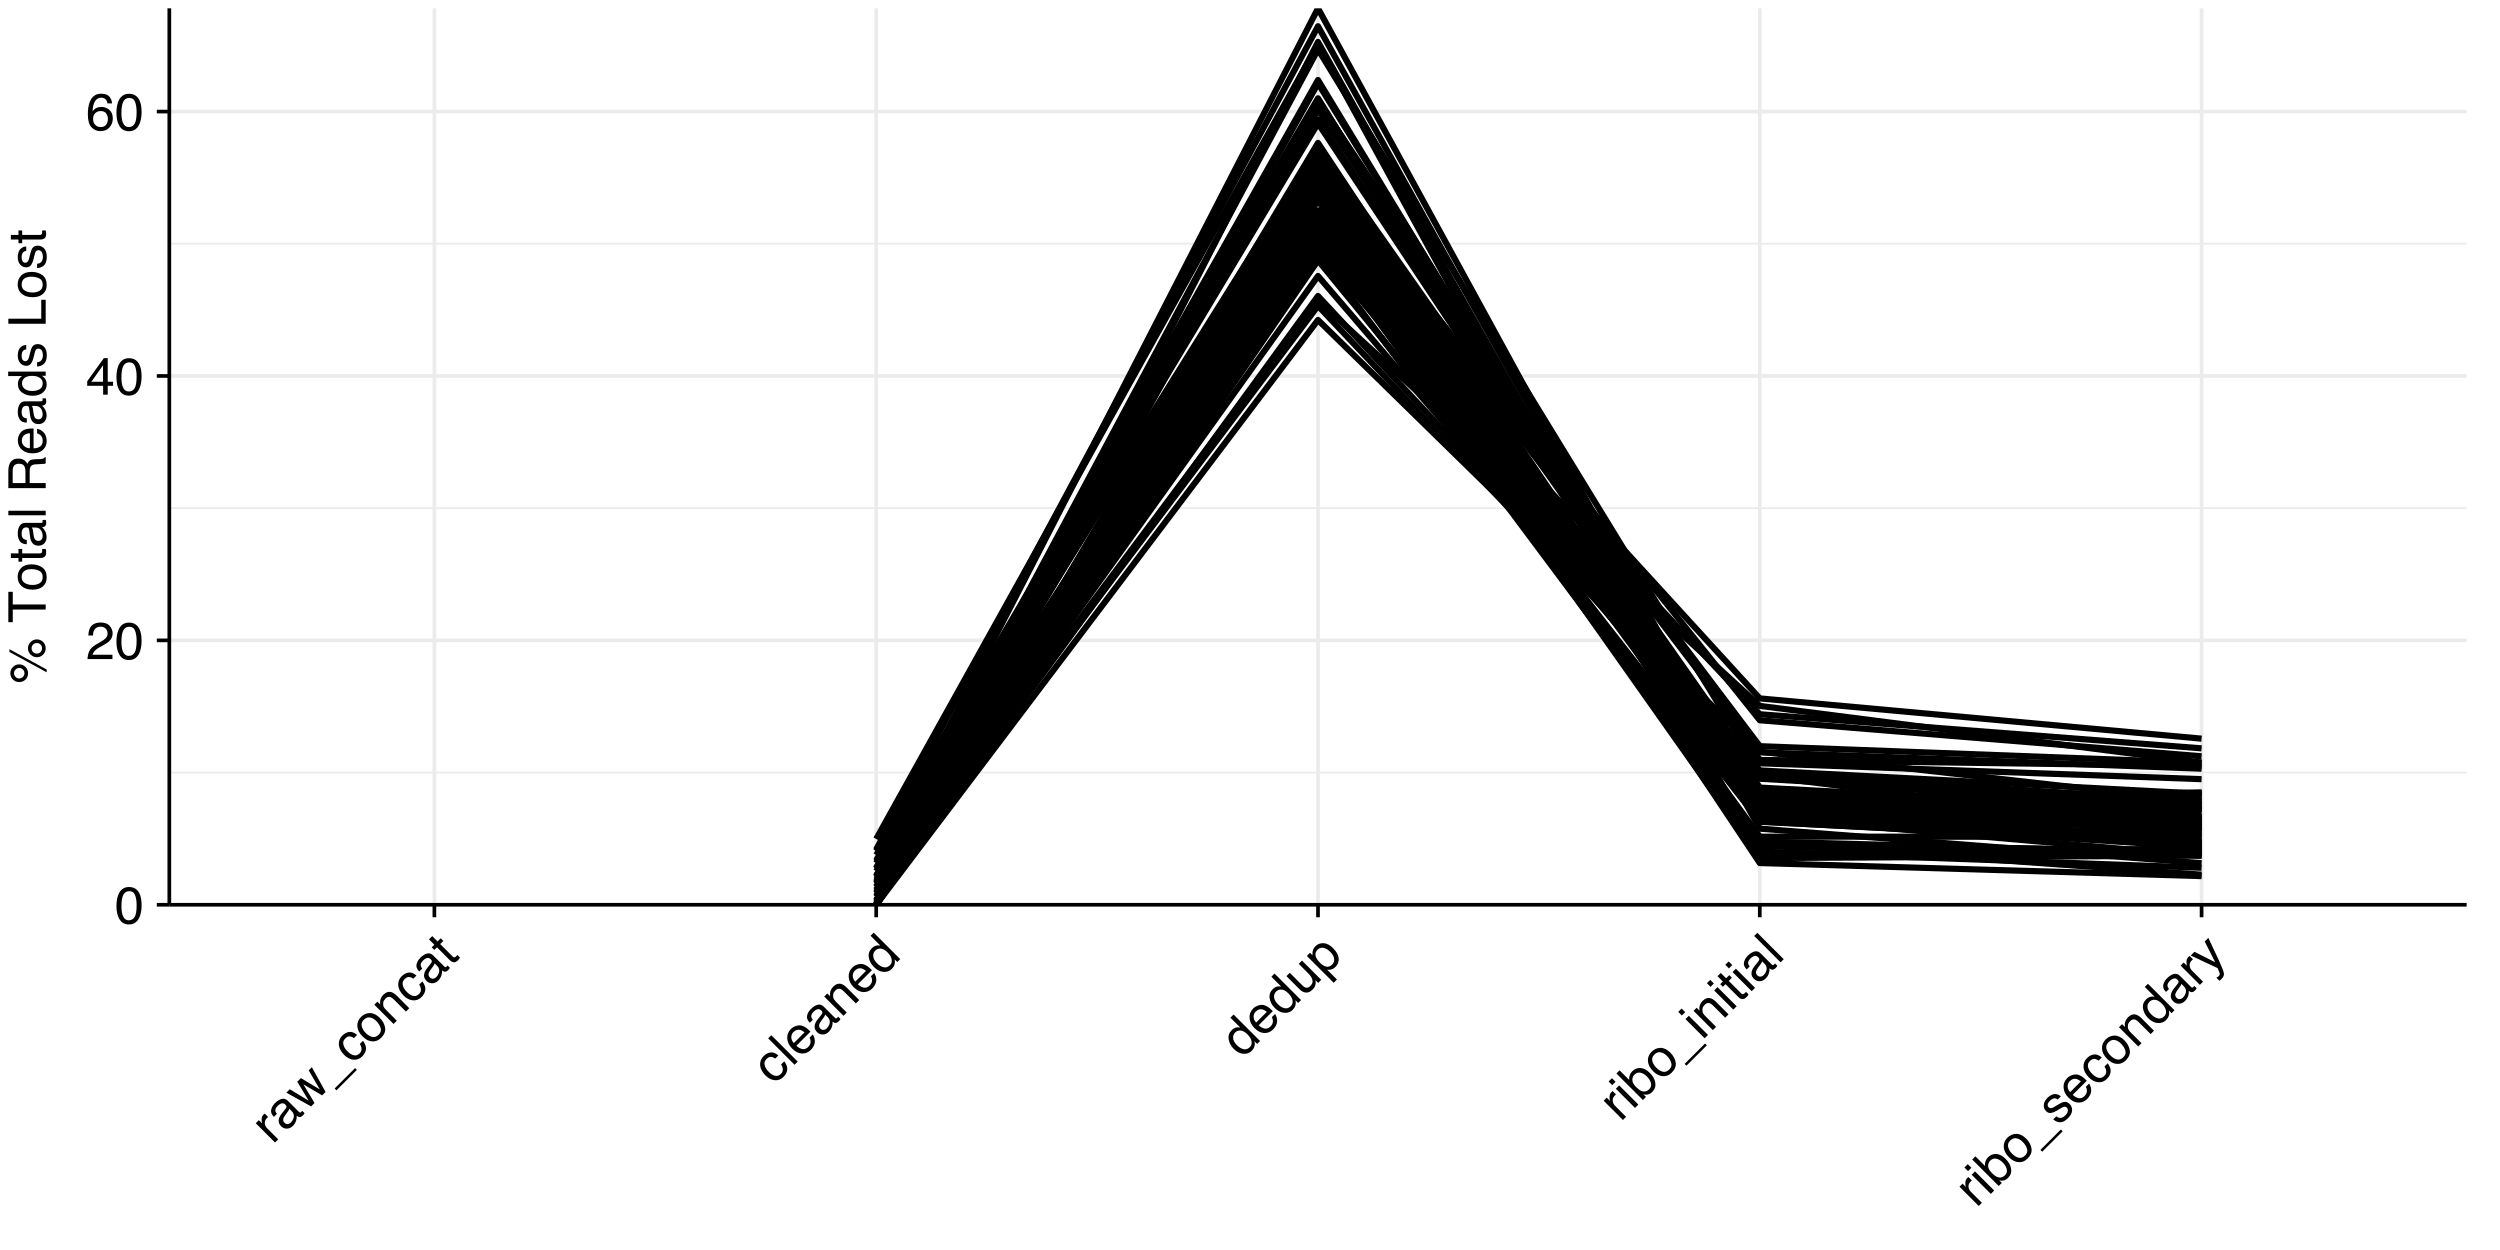 <?xml version="1.0" encoding="UTF-8"?>
<svg xmlns="http://www.w3.org/2000/svg" xmlns:xlink="http://www.w3.org/1999/xlink" width="432pt" height="216pt" viewBox="0 0 432 216" version="1.1">
<defs>
<g>
<symbol overflow="visible" id="glyph0-0">
<path style="stroke:none;" d="M 0.297 0 L 0.297 -6.453 L 5.422 -6.453 L 5.422 0 Z M 4.609 -0.812 L 4.609 -5.641 L 1.094 -5.641 L 1.094 -0.812 Z M 4.609 -0.812 "/>
</symbol>
<symbol overflow="visible" id="glyph0-1">
<path style="stroke:none;" d="M 2.438 -6.297 C 3.25 -6.297 3.836 -5.957 4.203 -5.281 C 4.484 -4.77 4.625 -4.062 4.625 -3.156 C 4.625 -2.301 4.492 -1.594 4.234 -1.031 C 3.867 -0.227 3.27 0.172 2.438 0.172 C 1.676 0.172 1.113 -0.156 0.75 -0.812 C 0.438 -1.363 0.281 -2.098 0.281 -3.016 C 0.281 -3.734 0.375 -4.348 0.562 -4.859 C 0.906 -5.816 1.531 -6.297 2.438 -6.297 Z M 2.422 -0.547 C 2.836 -0.547 3.164 -0.727 3.406 -1.094 C 3.645 -1.457 3.766 -2.133 3.766 -3.125 C 3.766 -3.844 3.676 -4.43 3.5 -4.891 C 3.332 -5.348 2.992 -5.578 2.484 -5.578 C 2.016 -5.578 1.672 -5.359 1.453 -4.922 C 1.242 -4.484 1.141 -3.836 1.141 -2.984 C 1.141 -2.348 1.207 -1.832 1.344 -1.438 C 1.551 -0.844 1.91 -0.547 2.422 -0.547 Z M 2.422 -0.547 "/>
</symbol>
<symbol overflow="visible" id="glyph0-2">
<path style="stroke:none;" d="M 0.281 0 C 0.312 -0.539 0.422 -1.008 0.609 -1.406 C 0.805 -1.812 1.191 -2.18 1.766 -2.516 L 2.609 -3 C 2.984 -3.219 3.242 -3.406 3.391 -3.562 C 3.629 -3.801 3.75 -4.078 3.75 -4.391 C 3.75 -4.754 3.641 -5.047 3.422 -5.266 C 3.203 -5.484 2.91 -5.594 2.547 -5.594 C 2.004 -5.594 1.629 -5.383 1.422 -4.969 C 1.305 -4.75 1.242 -4.445 1.234 -4.062 L 0.438 -4.062 C 0.445 -4.602 0.547 -5.051 0.734 -5.406 C 1.078 -6.008 1.68 -6.312 2.547 -6.312 C 3.273 -6.312 3.801 -6.113 4.125 -5.719 C 4.457 -5.332 4.625 -4.906 4.625 -4.438 C 4.625 -3.926 4.445 -3.492 4.094 -3.141 C 3.895 -2.93 3.531 -2.676 3 -2.375 L 2.391 -2.047 C 2.109 -1.891 1.883 -1.738 1.719 -1.594 C 1.426 -1.344 1.242 -1.062 1.172 -0.75 L 4.594 -0.75 L 4.594 0 Z M 0.281 0 "/>
</symbol>
<symbol overflow="visible" id="glyph0-3">
<path style="stroke:none;" d="M 2.969 -2.234 L 2.969 -5.078 L 0.953 -2.234 Z M 2.984 0 L 2.984 -1.531 L 0.234 -1.531 L 0.234 -2.312 L 3.109 -6.312 L 3.781 -6.312 L 3.781 -2.234 L 4.703 -2.234 L 4.703 -1.531 L 3.781 -1.531 L 3.781 0 Z M 2.984 0 "/>
</symbol>
<symbol overflow="visible" id="glyph0-4">
<path style="stroke:none;" d="M 2.625 -6.312 C 3.332 -6.312 3.82 -6.129 4.094 -5.766 C 4.375 -5.398 4.516 -5.023 4.516 -4.641 L 3.734 -4.641 C 3.691 -4.891 3.617 -5.086 3.516 -5.234 C 3.316 -5.492 3.023 -5.625 2.641 -5.625 C 2.203 -5.625 1.852 -5.422 1.594 -5.016 C 1.332 -4.609 1.188 -4.02 1.156 -3.25 C 1.332 -3.52 1.562 -3.723 1.844 -3.859 C 2.094 -3.973 2.375 -4.031 2.688 -4.031 C 3.207 -4.031 3.664 -3.859 4.062 -3.516 C 4.457 -3.18 4.656 -2.68 4.656 -2.016 C 4.656 -1.441 4.469 -0.938 4.094 -0.5 C 3.719 -0.062 3.188 0.156 2.5 0.156 C 1.914 0.156 1.41 -0.062 0.984 -0.5 C 0.555 -0.945 0.344 -1.703 0.344 -2.766 C 0.344 -3.547 0.438 -4.207 0.625 -4.75 C 0.988 -5.789 1.656 -6.312 2.625 -6.312 Z M 2.578 -0.547 C 2.992 -0.547 3.301 -0.68 3.5 -0.953 C 3.707 -1.234 3.812 -1.566 3.812 -1.953 C 3.812 -2.273 3.719 -2.582 3.531 -2.875 C 3.352 -3.164 3.02 -3.312 2.531 -3.312 C 2.195 -3.312 1.898 -3.195 1.641 -2.969 C 1.379 -2.738 1.25 -2.398 1.25 -1.953 C 1.25 -1.555 1.363 -1.223 1.594 -0.953 C 1.832 -0.68 2.16 -0.547 2.578 -0.547 Z M 2.578 -0.547 "/>
</symbol>
<symbol overflow="visible" id="glyph1-0">
<path style="stroke:none;" d="M 0.203 -0.203 L -4.359 -4.766 L -0.734 -8.391 L 3.828 -3.828 Z M 2.688 -3.844 L -0.719 -7.25 L -3.219 -4.75 L 0.188 -1.344 Z M 2.688 -3.844 "/>
</symbol>
<symbol overflow="visible" id="glyph1-1">
<path style="stroke:none;" d="M -2.891 -3.766 L -2.359 -4.297 L -1.781 -3.719 C -1.852 -3.875 -1.883 -4.113 -1.875 -4.438 C -1.875 -4.77 -1.766 -5.047 -1.547 -5.266 C -1.535 -5.273 -1.516 -5.289 -1.484 -5.312 C -1.453 -5.332 -1.406 -5.375 -1.344 -5.438 L -0.75 -4.844 C -0.789 -4.82 -0.828 -4.797 -0.859 -4.766 C -0.891 -4.734 -0.922 -4.703 -0.953 -4.672 C -1.234 -4.391 -1.359 -4.082 -1.328 -3.75 C -1.297 -3.414 -1.16 -3.129 -0.922 -2.891 L 0.984 -0.984 L 0.438 -0.438 Z M -2.891 -3.766 "/>
</symbol>
<symbol overflow="visible" id="glyph1-2">
<path style="stroke:none;" d="M -0.047 -1.734 C 0.117 -1.566 0.305 -1.492 0.516 -1.516 C 0.723 -1.535 0.91 -1.629 1.078 -1.797 C 1.273 -1.992 1.422 -2.234 1.516 -2.516 C 1.66 -2.973 1.562 -3.375 1.219 -3.719 L 0.781 -4.156 C 0.758 -4.051 0.707 -3.93 0.625 -3.797 C 0.539 -3.66 0.453 -3.535 0.359 -3.422 L 0.078 -3.047 C -0.098 -2.805 -0.207 -2.602 -0.25 -2.438 C -0.32 -2.176 -0.254 -1.941 -0.047 -1.734 Z M 0.188 -4.219 C 0.289 -4.363 0.32 -4.5 0.281 -4.625 C 0.25 -4.695 0.188 -4.781 0.094 -4.875 C -0.094 -5.062 -0.297 -5.129 -0.516 -5.078 C -0.742 -5.035 -0.984 -4.891 -1.234 -4.641 C -1.523 -4.348 -1.656 -4.062 -1.625 -3.781 C -1.602 -3.633 -1.516 -3.461 -1.359 -3.266 L -1.875 -2.75 C -2.281 -3.156 -2.438 -3.566 -2.344 -3.984 C -2.25 -4.398 -2.031 -4.781 -1.688 -5.125 C -1.301 -5.508 -0.91 -5.754 -0.516 -5.859 C -0.129 -5.953 0.223 -5.836 0.547 -5.516 L 2.453 -3.609 C 2.516 -3.547 2.578 -3.508 2.641 -3.5 C 2.703 -3.488 2.77 -3.52 2.844 -3.594 C 2.875 -3.625 2.898 -3.656 2.922 -3.688 C 2.941 -3.719 2.973 -3.754 3.016 -3.797 L 3.422 -3.391 C 3.359 -3.266 3.305 -3.18 3.266 -3.141 C 3.223 -3.098 3.16 -3.035 3.078 -2.953 C 2.891 -2.766 2.688 -2.688 2.469 -2.719 C 2.344 -2.758 2.207 -2.832 2.062 -2.938 C 2.094 -2.676 2.055 -2.383 1.953 -2.062 C 1.848 -1.738 1.664 -1.445 1.406 -1.188 C 1.102 -0.883 0.758 -0.727 0.375 -0.719 C -0.008 -0.707 -0.344 -0.844 -0.625 -1.125 C -0.938 -1.438 -1.078 -1.77 -1.047 -2.125 C -1.023 -2.488 -0.879 -2.848 -0.609 -3.203 Z M -1.672 -5.141 Z M -1.672 -5.141 "/>
</symbol>
<symbol overflow="visible" id="glyph1-3">
<path style="stroke:none;" d="M -2.672 -3.984 L 0.594 -2 L -1.375 -5.281 L -0.75 -5.906 L 2.516 -3.953 L 0.594 -7.25 L 1.141 -7.797 L 3.516 -3.516 L 2.922 -2.922 L -0.328 -4.828 L 1.609 -1.609 L 1.016 -1.016 L -3.266 -3.391 Z M -2.672 -3.984 "/>
</symbol>
<symbol overflow="visible" id="glyph1-4">
<path style="stroke:none;" d="M 0.797 0.797 L 0.484 0.484 L 4.016 -3.047 L 4.328 -2.734 Z M 0.797 0.797 "/>
</symbol>
<symbol overflow="visible" id="glyph1-5">
<path style="stroke:none;" d="M -1.734 -5.109 C -1.359 -5.484 -0.957 -5.695 -0.531 -5.75 C -0.113 -5.812 0.336 -5.641 0.828 -5.234 L 0.281 -4.688 C 0.039 -4.863 -0.203 -4.961 -0.453 -4.984 C -0.703 -5.004 -0.961 -4.879 -1.234 -4.609 C -1.586 -4.254 -1.664 -3.82 -1.469 -3.312 C -1.344 -3 -1.113 -2.676 -0.781 -2.344 C -0.445 -2.008 -0.098 -1.801 0.266 -1.719 C 0.629 -1.633 0.961 -1.742 1.266 -2.047 C 1.492 -2.273 1.602 -2.523 1.594 -2.797 C 1.594 -3.078 1.492 -3.367 1.297 -3.672 L 1.844 -4.219 C 2.227 -3.707 2.398 -3.227 2.359 -2.781 C 2.316 -2.332 2.098 -1.91 1.703 -1.516 C 1.273 -1.086 0.77 -0.898 0.188 -0.953 C -0.383 -1.016 -0.906 -1.281 -1.375 -1.75 C -1.969 -2.344 -2.285 -2.941 -2.328 -3.547 C -2.367 -4.148 -2.172 -4.672 -1.734 -5.109 Z M -1.797 -5.016 Z M -1.797 -5.016 "/>
</symbol>
<symbol overflow="visible" id="glyph1-6">
<path style="stroke:none;" d="M 1.375 -2.094 C 1.738 -2.457 1.848 -2.848 1.703 -3.266 C 1.566 -3.691 1.328 -4.078 0.984 -4.422 C 0.672 -4.734 0.367 -4.93 0.078 -5.016 C -0.391 -5.172 -0.816 -5.055 -1.203 -4.672 C -1.547 -4.328 -1.66 -3.945 -1.547 -3.531 C -1.441 -3.125 -1.207 -2.738 -0.844 -2.375 C -0.488 -2.02 -0.117 -1.797 0.266 -1.703 C 0.66 -1.617 1.031 -1.75 1.375 -2.094 Z M -1.672 -5.172 C -1.242 -5.598 -0.738 -5.816 -0.156 -5.828 C 0.426 -5.836 0.992 -5.566 1.547 -5.016 C 2.086 -4.473 2.398 -3.895 2.484 -3.281 C 2.578 -2.676 2.348 -2.098 1.797 -1.547 C 1.348 -1.098 0.832 -0.895 0.25 -0.938 C -0.332 -0.977 -0.883 -1.258 -1.406 -1.781 C -1.969 -2.344 -2.27 -2.926 -2.312 -3.531 C -2.363 -4.145 -2.148 -4.691 -1.672 -5.172 Z M -1.672 -5.141 Z M -1.672 -5.141 "/>
</symbol>
<symbol overflow="visible" id="glyph1-7">
<path style="stroke:none;" d="M -2.922 -3.734 L -2.391 -4.266 L -1.906 -3.781 C -1.945 -4.156 -1.922 -4.469 -1.828 -4.719 C -1.742 -4.977 -1.594 -5.219 -1.375 -5.438 C -0.906 -5.906 -0.422 -6.055 0.078 -5.891 C 0.348 -5.805 0.656 -5.594 1 -5.25 L 3.125 -3.125 L 2.547 -2.547 L 0.453 -4.641 C 0.254 -4.836 0.066 -4.973 -0.109 -5.047 C -0.422 -5.148 -0.707 -5.07 -0.969 -4.812 C -1.102 -4.676 -1.195 -4.562 -1.25 -4.469 C -1.363 -4.27 -1.41 -4.035 -1.391 -3.766 C -1.379 -3.566 -1.328 -3.395 -1.234 -3.25 C -1.141 -3.102 -0.988 -2.926 -0.781 -2.719 L 0.969 -0.969 L 0.406 -0.406 Z M -1.688 -5.125 Z M -1.688 -5.125 "/>
</symbol>
<symbol overflow="visible" id="glyph1-8">
<path style="stroke:none;" d="M -3.734 -4.766 L -3.172 -5.328 L -2.25 -4.406 L -1.703 -4.953 L -1.25 -4.5 L -1.797 -3.953 L 0.375 -1.781 C 0.488 -1.664 0.609 -1.629 0.734 -1.672 C 0.797 -1.691 0.879 -1.754 0.984 -1.859 C 1.004 -1.879 1.031 -1.906 1.062 -1.938 C 1.102 -1.977 1.145 -2.02 1.188 -2.062 L 1.625 -1.625 C 1.582 -1.539 1.531 -1.457 1.469 -1.375 C 1.406 -1.289 1.332 -1.207 1.25 -1.125 C 1 -0.875 0.754 -0.77 0.516 -0.812 C 0.273 -0.852 0.055 -0.973 -0.141 -1.172 L -2.359 -3.391 L -2.812 -2.938 L -3.266 -3.391 L -2.812 -3.844 Z M -3.734 -4.766 "/>
</symbol>
<symbol overflow="visible" id="glyph1-9">
<path style="stroke:none;" d="M -4.125 -5 L -3.578 -5.547 L 0.984 -0.984 L 0.438 -0.438 Z M -4.125 -5 "/>
</symbol>
<symbol overflow="visible" id="glyph1-10">
<path style="stroke:none;" d="M -1.609 -5.203 C -1.367 -5.441 -1.082 -5.613 -0.75 -5.719 C -0.426 -5.832 -0.113 -5.863 0.188 -5.812 C 0.469 -5.738 0.738 -5.613 1 -5.438 C 1.188 -5.312 1.445 -5.082 1.781 -4.75 L -0.656 -2.312 C -0.312 -1.988 0.035 -1.797 0.391 -1.734 C 0.742 -1.672 1.078 -1.797 1.391 -2.109 C 1.691 -2.41 1.828 -2.742 1.797 -3.109 C 1.785 -3.328 1.723 -3.523 1.609 -3.703 L 2.172 -4.266 C 2.273 -4.117 2.363 -3.93 2.438 -3.703 C 2.508 -3.473 2.539 -3.258 2.531 -3.062 C 2.531 -2.727 2.43 -2.41 2.234 -2.109 C 2.141 -1.93 2.008 -1.758 1.844 -1.594 C 1.414 -1.164 0.906 -0.957 0.312 -0.969 C -0.27 -0.988 -0.836 -1.273 -1.391 -1.828 C -1.91 -2.348 -2.191 -2.922 -2.234 -3.547 C -2.285 -4.18 -2.078 -4.734 -1.609 -5.203 Z M 0.75 -4.625 C 0.488 -4.844 0.242 -4.984 0.016 -5.047 C -0.41 -5.16 -0.805 -5.035 -1.172 -4.672 C -1.422 -4.422 -1.539 -4.113 -1.531 -3.75 C -1.52 -3.383 -1.375 -3.062 -1.094 -2.781 Z M -1.656 -5.156 Z M -1.656 -5.156 "/>
</symbol>
<symbol overflow="visible" id="glyph1-11">
<path style="stroke:none;" d="M -0.859 -2.391 C -0.504 -2.035 -0.129 -1.812 0.266 -1.719 C 0.66 -1.625 1.023 -1.742 1.359 -2.078 C 1.617 -2.336 1.719 -2.66 1.656 -3.047 C 1.602 -3.441 1.367 -3.848 0.953 -4.266 C 0.523 -4.691 0.129 -4.914 -0.234 -4.938 C -0.609 -4.969 -0.922 -4.859 -1.172 -4.609 C -1.453 -4.328 -1.57 -3.988 -1.531 -3.594 C -1.5 -3.207 -1.273 -2.805 -0.859 -2.391 Z M -1.781 -5 C -1.531 -5.25 -1.258 -5.406 -0.969 -5.469 C -0.82 -5.508 -0.602 -5.508 -0.312 -5.469 L -2 -7.156 L -1.453 -7.703 L 3.125 -3.125 L 2.625 -2.625 L 2.156 -3.094 C 2.227 -2.75 2.223 -2.441 2.141 -2.172 C 2.055 -1.898 1.898 -1.648 1.672 -1.422 C 1.297 -1.047 0.816 -0.879 0.234 -0.922 C -0.348 -0.961 -0.898 -1.242 -1.422 -1.766 C -1.898 -2.242 -2.191 -2.785 -2.297 -3.391 C -2.41 -4.004 -2.238 -4.539 -1.781 -5 Z M -1.781 -5 "/>
</symbol>
<symbol overflow="visible" id="glyph1-12">
<path style="stroke:none;" d="M -2.359 -4.297 L -0.141 -2.078 C 0.023 -1.91 0.188 -1.801 0.344 -1.75 C 0.645 -1.656 0.93 -1.742 1.203 -2.016 C 1.586 -2.398 1.676 -2.832 1.469 -3.312 C 1.363 -3.582 1.148 -3.879 0.828 -4.203 L -0.812 -5.844 L -0.25 -6.406 L 3.078 -3.078 L 2.547 -2.547 L 2.062 -3.031 C 2.113 -2.832 2.129 -2.641 2.109 -2.453 C 2.078 -2.066 1.906 -1.719 1.594 -1.406 C 1.125 -0.938 0.645 -0.781 0.156 -0.938 C -0.113 -1 -0.391 -1.172 -0.672 -1.453 L -2.938 -3.719 Z M -1.672 -5.141 Z M -1.672 -5.141 "/>
</symbol>
<symbol overflow="visible" id="glyph1-13">
<path style="stroke:none;" d="M 1.438 -2.188 C 1.695 -2.445 1.805 -2.773 1.766 -3.172 C 1.723 -3.566 1.488 -3.977 1.062 -4.406 C 0.789 -4.676 0.52 -4.863 0.25 -4.969 C -0.27 -5.195 -0.723 -5.117 -1.109 -4.734 C -1.492 -4.348 -1.566 -3.891 -1.328 -3.359 C -1.18 -3.066 -0.953 -2.766 -0.641 -2.453 C -0.379 -2.191 -0.125 -2.008 0.125 -1.906 C 0.613 -1.707 1.051 -1.801 1.438 -2.188 Z M -2.953 -3.672 L -2.406 -4.219 L -1.969 -3.781 C -2 -4.039 -1.988 -4.281 -1.938 -4.5 C -1.875 -4.812 -1.719 -5.094 -1.469 -5.344 C -1.082 -5.727 -0.613 -5.906 -0.062 -5.875 C 0.477 -5.852 1.02 -5.57 1.562 -5.031 C 2.281 -4.312 2.609 -3.609 2.547 -2.922 C 2.492 -2.473 2.312 -2.094 2 -1.781 C 1.75 -1.531 1.484 -1.379 1.203 -1.328 C 1.047 -1.273 0.828 -1.266 0.547 -1.297 L 2.25 0.406 L 1.688 0.969 Z M -2.953 -3.672 "/>
</symbol>
<symbol overflow="visible" id="glyph1-14">
<path style="stroke:none;" d="M -2.906 -3.719 L -2.328 -4.297 L 0.984 -0.984 L 0.406 -0.406 Z M -4.156 -4.969 L -3.578 -5.547 L -2.953 -4.922 L -3.531 -4.344 Z M -4.156 -4.969 "/>
</symbol>
<symbol overflow="visible" id="glyph1-15">
<path style="stroke:none;" d="M -4.219 -4.938 L -3.672 -5.484 L -2.016 -3.828 C -2.047 -4.109 -2.016 -4.375 -1.922 -4.625 C -1.836 -4.883 -1.695 -5.113 -1.5 -5.312 C -1.094 -5.719 -0.617 -5.91 -0.078 -5.891 C 0.461 -5.867 1.016 -5.578 1.578 -5.016 C 2.098 -4.492 2.406 -3.93 2.5 -3.328 C 2.594 -2.723 2.414 -2.195 1.969 -1.75 C 1.719 -1.5 1.441 -1.348 1.141 -1.297 C 0.961 -1.266 0.734 -1.273 0.453 -1.328 L 0.891 -0.891 L 0.359 -0.359 Z M 1.438 -2.219 C 1.738 -2.52 1.844 -2.863 1.75 -3.25 C 1.664 -3.645 1.426 -4.039 1.031 -4.438 C 0.688 -4.781 0.32 -4.992 -0.062 -5.078 C -0.445 -5.16 -0.789 -5.051 -1.094 -4.75 C -1.344 -4.5 -1.469 -4.188 -1.469 -3.812 C -1.469 -3.438 -1.25 -3.031 -0.812 -2.594 C -0.488 -2.27 -0.195 -2.051 0.062 -1.938 C 0.57 -1.719 1.031 -1.812 1.438 -2.219 Z M 1.438 -2.219 "/>
</symbol>
<symbol overflow="visible" id="glyph1-16">
<path style="stroke:none;" d="M -0.312 -1.781 C -0.102 -1.613 0.086 -1.523 0.266 -1.516 C 0.586 -1.461 0.922 -1.609 1.266 -1.953 C 1.473 -2.16 1.609 -2.391 1.672 -2.641 C 1.734 -2.891 1.676 -3.102 1.5 -3.281 C 1.352 -3.426 1.18 -3.473 0.984 -3.422 C 0.859 -3.398 0.648 -3.297 0.359 -3.109 L -0.203 -2.766 C -0.566 -2.566 -0.859 -2.441 -1.078 -2.391 C -1.461 -2.297 -1.789 -2.383 -2.062 -2.656 C -2.375 -2.969 -2.508 -3.332 -2.469 -3.75 C -2.438 -4.176 -2.227 -4.582 -1.844 -4.969 C -1.344 -5.469 -0.836 -5.68 -0.328 -5.609 C -0.016 -5.566 0.25 -5.438 0.469 -5.219 L -0.062 -4.688 C -0.195 -4.801 -0.359 -4.867 -0.547 -4.891 C -0.816 -4.91 -1.109 -4.766 -1.422 -4.453 C -1.641 -4.234 -1.766 -4.031 -1.797 -3.844 C -1.828 -3.656 -1.773 -3.492 -1.641 -3.359 C -1.492 -3.211 -1.301 -3.164 -1.062 -3.219 C -0.926 -3.25 -0.758 -3.332 -0.562 -3.469 L -0.094 -3.75 C 0.395 -4.051 0.754 -4.223 0.984 -4.266 C 1.348 -4.336 1.68 -4.223 1.984 -3.922 C 2.285 -3.617 2.43 -3.25 2.422 -2.812 C 2.41 -2.375 2.176 -1.926 1.719 -1.469 C 1.219 -0.969 0.754 -0.727 0.328 -0.75 C -0.098 -0.77 -0.488 -0.938 -0.844 -1.25 Z M -1.844 -4.969 Z M -1.844 -4.969 "/>
</symbol>
<symbol overflow="visible" id="glyph1-17">
<path style="stroke:none;" d="M -0.844 -5.812 L -0.219 -6.438 C -0.07 -6.145 0.238 -5.477 0.719 -4.438 C 1.094 -3.664 1.391 -3.035 1.609 -2.547 C 2.141 -1.367 2.426 -0.617 2.469 -0.297 C 2.52 0.016 2.383 0.332 2.062 0.656 C 1.977 0.738 1.914 0.797 1.875 0.828 C 1.832 0.859 1.77 0.906 1.688 0.969 L 1.172 0.453 C 1.297 0.367 1.383 0.312 1.438 0.281 C 1.488 0.25 1.535 0.211 1.578 0.172 C 1.672 0.078 1.723 -0.008 1.734 -0.094 C 1.754 -0.188 1.758 -0.27 1.75 -0.344 C 1.727 -0.383 1.672 -0.508 1.578 -0.719 C 1.492 -0.938 1.43 -1.098 1.391 -1.203 L -3.266 -3.391 L -2.625 -4.031 L 0.969 -2.219 Z M -1.812 -5 Z M -1.812 -5 "/>
</symbol>
<symbol overflow="visible" id="glyph2-0">
<path style="stroke:none;" d="M 0 -0.297 L -6.453 -0.297 L -6.453 -5.422 L 0 -5.422 Z M -0.812 -4.609 L -5.641 -4.609 L -5.641 -1.094 L -0.812 -1.094 Z M -0.812 -4.609 "/>
</symbol>
<symbol overflow="visible" id="glyph2-1">
<path style="stroke:none;" d="M -3.062 -6.141 C -3.062 -6.555 -2.91 -6.914 -2.609 -7.219 C -2.305 -7.52 -1.945 -7.672 -1.531 -7.672 C -1.102 -7.672 -0.738 -7.52 -0.438 -7.219 C -0.145 -6.914 0 -6.555 0 -6.141 C 0 -5.711 -0.145 -5.348 -0.438 -5.047 C -0.738 -4.742 -1.102 -4.594 -1.531 -4.594 C -1.945 -4.594 -2.305 -4.742 -2.609 -5.047 C -2.91 -5.348 -3.062 -5.711 -3.062 -6.141 Z M -6.266 -5.5 L -6.266 -5.984 L 0.172 -2.469 L 0.172 -1.984 Z M -3.672 -1.812 C -3.672 -2.07 -3.758 -2.289 -3.938 -2.469 C -4.113 -2.645 -4.328 -2.734 -4.578 -2.734 C -4.816 -2.734 -5.023 -2.645 -5.203 -2.469 C -5.379 -2.289 -5.469 -2.07 -5.469 -1.812 C -5.469 -1.57 -5.379 -1.363 -5.203 -1.188 C -5.035 -1.008 -4.828 -0.922 -4.578 -0.922 C -4.328 -0.922 -4.113 -1.008 -3.938 -1.188 C -3.758 -1.363 -3.672 -1.57 -3.672 -1.812 Z M -6.109 -1.812 C -6.109 -2.238 -5.957 -2.602 -5.656 -2.906 C -5.352 -3.207 -4.992 -3.359 -4.578 -3.359 C -4.148 -3.359 -3.785 -3.207 -3.484 -2.906 C -3.191 -2.602 -3.047 -2.238 -3.047 -1.812 C -3.047 -1.395 -3.191 -1.035 -3.484 -0.734 C -3.785 -0.441 -4.148 -0.297 -4.578 -0.297 C -4.992 -0.297 -5.352 -0.441 -5.656 -0.734 C -5.957 -1.035 -6.109 -1.395 -6.109 -1.812 Z M -0.625 -6.141 C -0.625 -6.391 -0.711 -6.602 -0.891 -6.781 C -1.066 -6.957 -1.281 -7.047 -1.531 -7.047 C -1.781 -7.047 -1.992 -6.957 -2.172 -6.781 C -2.348 -6.602 -2.438 -6.391 -2.438 -6.141 C -2.438 -5.879 -2.348 -5.66 -2.172 -5.484 C -1.992 -5.305 -1.781 -5.219 -1.531 -5.219 C -1.281 -5.219 -1.066 -5.305 -0.891 -5.484 C -0.711 -5.66 -0.625 -5.879 -0.625 -6.141 Z M -0.625 -6.141 "/>
</symbol>
<symbol overflow="visible" id="glyph2-2">
<path style="stroke:none;" d=""/>
</symbol>
<symbol overflow="visible" id="glyph2-3">
<path style="stroke:none;" d="M -6.453 -5.391 L -5.688 -5.391 L -5.688 -3.203 L 0 -3.203 L 0 -2.328 L -5.688 -2.328 L -5.688 -0.141 L -6.453 -0.141 Z M -6.453 -5.391 "/>
</symbol>
<symbol overflow="visible" id="glyph2-4">
<path style="stroke:none;" d="M -0.516 -2.453 C -0.516 -2.973 -0.711 -3.328 -1.109 -3.516 C -1.504 -3.711 -1.945 -3.812 -2.438 -3.812 C -2.875 -3.812 -3.227 -3.742 -3.5 -3.609 C -3.938 -3.391 -4.156 -3.004 -4.156 -2.453 C -4.156 -1.973 -3.969 -1.625 -3.594 -1.406 C -3.227 -1.188 -2.785 -1.078 -2.266 -1.078 C -1.766 -1.078 -1.348 -1.188 -1.016 -1.406 C -0.68 -1.625 -0.516 -1.973 -0.516 -2.453 Z M -4.844 -2.484 C -4.844 -3.086 -4.641 -3.598 -4.234 -4.016 C -3.828 -4.43 -3.234 -4.641 -2.453 -4.641 C -1.691 -4.641 -1.062 -4.453 -0.562 -4.078 C -0.07 -3.711 0.172 -3.145 0.172 -2.375 C 0.172 -1.727 -0.047 -1.211 -0.484 -0.828 C -0.922 -0.453 -1.508 -0.266 -2.25 -0.266 C -3.039 -0.266 -3.672 -0.461 -4.141 -0.859 C -4.609 -1.266 -4.844 -1.805 -4.844 -2.484 Z M -4.828 -2.453 Z M -4.828 -2.453 "/>
</symbol>
<symbol overflow="visible" id="glyph2-5">
<path style="stroke:none;" d="M -6.016 -0.734 L -6.016 -1.531 L -4.703 -1.531 L -4.703 -2.297 L -4.062 -2.297 L -4.062 -1.531 L -0.984 -1.531 C -0.828 -1.531 -0.719 -1.586 -0.656 -1.703 C -0.625 -1.766 -0.609 -1.867 -0.609 -2.016 C -0.609 -2.047 -0.609 -2.082 -0.609 -2.125 C -0.609 -2.176 -0.613 -2.234 -0.625 -2.297 L 0 -2.297 C 0.031 -2.203 0.051 -2.102 0.062 -2 C 0.07 -1.906 0.078 -1.801 0.078 -1.688 C 0.078 -1.32 -0.016 -1.07 -0.203 -0.938 C -0.398 -0.801 -0.645 -0.734 -0.938 -0.734 L -4.062 -0.734 L -4.062 -0.094 L -4.703 -0.094 L -4.703 -0.734 Z M -6.016 -0.734 "/>
</symbol>
<symbol overflow="visible" id="glyph2-6">
<path style="stroke:none;" d="M -1.25 -1.188 C -1.02 -1.188 -0.836 -1.27 -0.703 -1.438 C -0.578 -1.602 -0.516 -1.801 -0.516 -2.031 C -0.516 -2.312 -0.578 -2.582 -0.703 -2.844 C -0.922 -3.281 -1.273 -3.5 -1.766 -3.5 L -2.391 -3.5 C -2.328 -3.406 -2.273 -3.281 -2.234 -3.125 C -2.203 -2.969 -2.176 -2.816 -2.156 -2.672 L -2.094 -2.203 C -2.051 -1.91 -1.988 -1.691 -1.906 -1.547 C -1.77 -1.305 -1.551 -1.188 -1.25 -1.188 Z M -2.859 -3.109 C -2.879 -3.285 -2.953 -3.406 -3.078 -3.469 C -3.148 -3.5 -3.254 -3.516 -3.391 -3.516 C -3.648 -3.516 -3.844 -3.414 -3.969 -3.219 C -4.094 -3.031 -4.156 -2.758 -4.156 -2.406 C -4.156 -1.988 -4.039 -1.695 -3.812 -1.531 C -3.695 -1.438 -3.516 -1.375 -3.266 -1.344 L -3.266 -0.609 C -3.848 -0.617 -4.254 -0.801 -4.484 -1.156 C -4.711 -1.52 -4.828 -1.941 -4.828 -2.422 C -4.828 -2.973 -4.719 -3.426 -4.5 -3.781 C -4.289 -4.125 -3.961 -4.297 -3.516 -4.297 L -0.812 -4.297 C -0.727 -4.297 -0.66 -4.312 -0.609 -4.344 C -0.555 -4.375 -0.531 -4.441 -0.531 -4.547 C -0.531 -4.586 -0.531 -4.629 -0.531 -4.672 C -0.539 -4.711 -0.551 -4.758 -0.562 -4.812 L 0.016 -4.812 C 0.055 -4.688 0.078 -4.594 0.078 -4.531 C 0.086 -4.469 0.094 -4.379 0.094 -4.266 C 0.094 -3.992 0 -3.797 -0.188 -3.672 C -0.289 -3.609 -0.438 -3.562 -0.625 -3.531 C -0.414 -3.375 -0.234 -3.145 -0.078 -2.844 C 0.078 -2.539 0.156 -2.207 0.156 -1.844 C 0.156 -1.406 0.023 -1.047 -0.234 -0.766 C -0.504 -0.492 -0.836 -0.359 -1.234 -0.359 C -1.672 -0.359 -2.008 -0.492 -2.25 -0.766 C -2.488 -1.035 -2.633 -1.395 -2.688 -1.844 Z M -4.828 -2.453 Z M -4.828 -2.453 "/>
</symbol>
<symbol overflow="visible" id="glyph2-7">
<path style="stroke:none;" d="M -6.453 -0.609 L -6.453 -1.391 L 0 -1.391 L 0 -0.609 Z M -6.453 -0.609 "/>
</symbol>
<symbol overflow="visible" id="glyph2-8">
<path style="stroke:none;" d="M -3.5 -3.688 C -3.5 -4.094 -3.578 -4.414 -3.734 -4.656 C -3.898 -4.895 -4.195 -5.016 -4.625 -5.016 C -5.094 -5.016 -5.41 -4.848 -5.578 -4.516 C -5.66 -4.336 -5.703 -4.098 -5.703 -3.797 L -5.703 -1.672 L -3.5 -1.672 Z M -6.453 -0.797 L -6.453 -3.781 C -6.453 -4.27 -6.379 -4.676 -6.234 -5 C -5.961 -5.602 -5.457 -5.906 -4.719 -5.906 C -4.332 -5.906 -4.016 -5.82 -3.766 -5.656 C -3.516 -5.5 -3.316 -5.281 -3.172 -5 C -3.066 -5.25 -2.93 -5.438 -2.766 -5.562 C -2.598 -5.688 -2.328 -5.758 -1.953 -5.781 L -1.094 -5.812 C -0.844 -5.82 -0.66 -5.844 -0.547 -5.875 C -0.336 -5.926 -0.203 -6.02 -0.141 -6.156 L 0 -6.156 L 0 -5.078 C -0.051 -5.047 -0.117 -5.02 -0.203 -5 C -0.297 -4.988 -0.469 -4.977 -0.719 -4.969 L -1.797 -4.906 C -2.223 -4.883 -2.508 -4.727 -2.656 -4.438 C -2.727 -4.27 -2.766 -4.008 -2.766 -3.656 L -2.766 -1.672 L 0 -1.672 L 0 -0.797 Z M -6.453 -0.797 "/>
</symbol>
<symbol overflow="visible" id="glyph2-9">
<path style="stroke:none;" d="M -4.812 -2.547 C -4.812 -2.879 -4.734 -3.203 -4.578 -3.516 C -4.422 -3.828 -4.219 -4.066 -3.969 -4.234 C -3.727 -4.391 -3.453 -4.492 -3.141 -4.547 C -2.922 -4.586 -2.57 -4.609 -2.094 -4.609 L -2.094 -1.172 C -1.625 -1.18 -1.242 -1.289 -0.953 -1.5 C -0.66 -1.707 -0.516 -2.035 -0.516 -2.484 C -0.516 -2.898 -0.648 -3.227 -0.922 -3.469 C -1.086 -3.613 -1.273 -3.711 -1.484 -3.766 L -1.484 -4.547 C -1.305 -4.523 -1.109 -4.457 -0.891 -4.344 C -0.68 -4.227 -0.508 -4.098 -0.375 -3.953 C -0.145 -3.711 0.008 -3.414 0.094 -3.062 C 0.145 -2.875 0.172 -2.66 0.172 -2.422 C 0.172 -1.828 -0.039 -1.328 -0.469 -0.922 C -0.895 -0.516 -1.492 -0.312 -2.266 -0.312 C -3.016 -0.312 -3.625 -0.516 -4.094 -0.922 C -4.57 -1.336 -4.812 -1.879 -4.812 -2.547 Z M -2.734 -3.797 C -3.078 -3.766 -3.348 -3.691 -3.547 -3.578 C -3.93 -3.359 -4.125 -2.992 -4.125 -2.484 C -4.125 -2.129 -3.988 -1.828 -3.719 -1.578 C -3.457 -1.328 -3.129 -1.195 -2.734 -1.188 Z M -4.828 -2.469 Z M -4.828 -2.469 "/>
</symbol>
<symbol overflow="visible" id="glyph2-10">
<path style="stroke:none;" d="M -2.297 -1.078 C -1.797 -1.078 -1.375 -1.18 -1.031 -1.391 C -0.688 -1.609 -0.516 -1.957 -0.516 -2.438 C -0.516 -2.801 -0.672 -3.098 -0.984 -3.328 C -1.305 -3.566 -1.758 -3.688 -2.344 -3.688 C -2.945 -3.688 -3.391 -3.562 -3.672 -3.312 C -3.953 -3.07 -4.094 -2.773 -4.094 -2.422 C -4.094 -2.023 -3.941 -1.703 -3.641 -1.453 C -3.336 -1.203 -2.891 -1.078 -2.297 -1.078 Z M -4.797 -2.266 C -4.797 -2.629 -4.719 -2.93 -4.562 -3.172 C -4.477 -3.316 -4.32 -3.477 -4.094 -3.656 L -6.484 -3.656 L -6.484 -4.422 L 0 -4.422 L 0 -3.703 L -0.656 -3.703 C -0.363 -3.516 -0.148 -3.297 -0.016 -3.047 C 0.109 -2.797 0.172 -2.508 0.172 -2.188 C 0.172 -1.656 -0.047 -1.195 -0.484 -0.812 C -0.93 -0.438 -1.52 -0.25 -2.25 -0.25 C -2.938 -0.25 -3.531 -0.422 -4.031 -0.766 C -4.539 -1.117 -4.797 -1.617 -4.797 -2.266 Z M -4.797 -2.266 "/>
</symbol>
<symbol overflow="visible" id="glyph2-11">
<path style="stroke:none;" d="M -1.484 -1.047 C -1.211 -1.066 -1.008 -1.133 -0.875 -1.25 C -0.613 -1.445 -0.484 -1.789 -0.484 -2.281 C -0.484 -2.57 -0.547 -2.828 -0.672 -3.047 C -0.805 -3.273 -1.004 -3.391 -1.266 -3.391 C -1.473 -3.391 -1.629 -3.301 -1.734 -3.125 C -1.797 -3.008 -1.867 -2.785 -1.953 -2.453 L -2.109 -1.812 C -2.211 -1.414 -2.328 -1.125 -2.453 -0.938 C -2.66 -0.594 -2.953 -0.422 -3.328 -0.422 C -3.773 -0.422 -4.133 -0.582 -4.406 -0.906 C -4.688 -1.227 -4.828 -1.66 -4.828 -2.203 C -4.828 -2.91 -4.617 -3.422 -4.203 -3.734 C -3.941 -3.93 -3.66 -4.023 -3.359 -4.016 L -3.359 -3.266 C -3.535 -3.254 -3.695 -3.191 -3.844 -3.078 C -4.051 -2.898 -4.156 -2.586 -4.156 -2.141 C -4.156 -1.836 -4.098 -1.609 -3.984 -1.453 C -3.867 -1.297 -3.719 -1.219 -3.531 -1.219 C -3.32 -1.219 -3.156 -1.32 -3.031 -1.531 C -2.957 -1.645 -2.895 -1.816 -2.844 -2.047 L -2.719 -2.578 C -2.582 -3.141 -2.445 -3.52 -2.312 -3.719 C -2.113 -4.02 -1.797 -4.172 -1.359 -4.172 C -0.941 -4.172 -0.578 -4.008 -0.266 -3.688 C 0.035 -3.375 0.188 -2.895 0.188 -2.25 C 0.188 -1.551 0.023 -1.055 -0.297 -0.766 C -0.617 -0.473 -1.016 -0.316 -1.484 -0.297 Z M -4.828 -2.219 Z M -4.828 -2.219 "/>
</symbol>
<symbol overflow="visible" id="glyph2-12">
<path style="stroke:none;" d="M -6.453 -0.688 L -6.453 -1.562 L -0.766 -1.562 L -0.766 -4.828 L 0 -4.828 L 0 -0.688 Z M -6.453 -0.688 "/>
</symbol>
</g>
<clipPath id="clip1">
  <path d="M 29.258 1.441 L 426.242 1.441 L 426.242 156.348 L 29.258 156.348 Z M 29.258 1.441 "/>
</clipPath>
<clipPath id="clip2">
  <path d="M 29.258 133 L 426.242 133 L 426.242 134 L 29.258 134 Z M 29.258 133 "/>
</clipPath>
<clipPath id="clip3">
  <path d="M 29.258 87 L 426.242 87 L 426.242 88 L 29.258 88 Z M 29.258 87 "/>
</clipPath>
<clipPath id="clip4">
  <path d="M 29.258 41 L 426.242 41 L 426.242 43 L 29.258 43 Z M 29.258 41 "/>
</clipPath>
<clipPath id="clip5">
  <path d="M 29.258 156 L 426.242 156 L 426.242 156.348 L 29.258 156.348 Z M 29.258 156 "/>
</clipPath>
<clipPath id="clip6">
  <path d="M 29.258 110 L 426.242 110 L 426.242 111 L 29.258 111 Z M 29.258 110 "/>
</clipPath>
<clipPath id="clip7">
  <path d="M 29.258 64 L 426.242 64 L 426.242 66 L 29.258 66 Z M 29.258 64 "/>
</clipPath>
<clipPath id="clip8">
  <path d="M 29.258 18 L 426.242 18 L 426.242 20 L 29.258 20 Z M 29.258 18 "/>
</clipPath>
<clipPath id="clip9">
  <path d="M 74 1.441 L 76 1.441 L 76 156.348 L 74 156.348 Z M 74 1.441 "/>
</clipPath>
<clipPath id="clip10">
  <path d="M 151 1.441 L 152 1.441 L 152 156.348 L 151 156.348 Z M 151 1.441 "/>
</clipPath>
<clipPath id="clip11">
  <path d="M 227 1.441 L 229 1.441 L 229 156.348 L 227 156.348 Z M 227 1.441 "/>
</clipPath>
<clipPath id="clip12">
  <path d="M 303 1.441 L 305 1.441 L 305 156.348 L 303 156.348 Z M 303 1.441 "/>
</clipPath>
<clipPath id="clip13">
  <path d="M 380 1.441 L 381 1.441 L 381 156.348 L 380 156.348 Z M 380 1.441 "/>
</clipPath>
<clipPath id="clip14">
  <path d="M 150 1.441 L 381 1.441 L 381 151 L 150 151 Z M 150 1.441 "/>
</clipPath>
<clipPath id="clip15">
  <path d="M 150 28 L 381 28 L 381 156.348 L 150 156.348 Z M 150 28 "/>
</clipPath>
<clipPath id="clip16">
  <path d="M 150 38 L 381 38 L 381 156.348 L 150 156.348 Z M 150 38 "/>
</clipPath>
<clipPath id="clip17">
  <path d="M 150 39 L 381 39 L 381 156.348 L 150 156.348 Z M 150 39 "/>
</clipPath>
<clipPath id="clip18">
  <path d="M 150 43 L 381 43 L 381 156.348 L 150 156.348 Z M 150 43 "/>
</clipPath>
<clipPath id="clip19">
  <path d="M 150 54 L 381 54 L 381 156.348 L 150 156.348 Z M 150 54 "/>
</clipPath>
<clipPath id="clip20">
  <path d="M 150 16 L 381 16 L 381 156.348 L 150 156.348 Z M 150 16 "/>
</clipPath>
<clipPath id="clip21">
  <path d="M 150 44 L 381 44 L 381 156.348 L 150 156.348 Z M 150 44 "/>
</clipPath>
<clipPath id="clip22">
  <path d="M 150 33 L 381 33 L 381 156.348 L 150 156.348 Z M 150 33 "/>
</clipPath>
<clipPath id="clip23">
  <path d="M 150 40 L 381 40 L 381 156.348 L 150 156.348 Z M 150 40 "/>
</clipPath>
<clipPath id="clip24">
  <path d="M 150 41 L 381 41 L 381 156.348 L 150 156.348 Z M 150 41 "/>
</clipPath>
<clipPath id="clip25">
  <path d="M 150 30 L 381 30 L 381 156.348 L 150 156.348 Z M 150 30 "/>
</clipPath>
<clipPath id="clip26">
  <path d="M 150 28 L 381 28 L 381 156.348 L 150 156.348 Z M 150 28 "/>
</clipPath>
<clipPath id="clip27">
  <path d="M 150 36 L 381 36 L 381 156.348 L 150 156.348 Z M 150 36 "/>
</clipPath>
<clipPath id="clip28">
  <path d="M 150 39 L 381 39 L 381 156.348 L 150 156.348 Z M 150 39 "/>
</clipPath>
<clipPath id="clip29">
  <path d="M 150 50 L 381 50 L 381 156.348 L 150 156.348 Z M 150 50 "/>
</clipPath>
<clipPath id="clip30">
  <path d="M 150 25 L 381 25 L 381 156.348 L 150 156.348 Z M 150 25 "/>
</clipPath>
<clipPath id="clip31">
  <path d="M 150 37 L 381 37 L 381 156.348 L 150 156.348 Z M 150 37 "/>
</clipPath>
<clipPath id="clip32">
  <path d="M 150 43 L 381 43 L 381 156.348 L 150 156.348 Z M 150 43 "/>
</clipPath>
<clipPath id="clip33">
  <path d="M 150 26 L 381 26 L 381 156.348 L 150 156.348 Z M 150 26 "/>
</clipPath>
<clipPath id="clip34">
  <path d="M 150 6 L 381 6 L 381 156.348 L 150 156.348 Z M 150 6 "/>
</clipPath>
</defs>
<g id="surface109">
<rect x="0" y="0" width="432" height="216" style="fill:rgb(100%,100%,100%);fill-opacity:1;stroke:none;"/>
<g clip-path="url(#clip1)" clip-rule="nonzero">
<path style=" stroke:none;fill-rule:nonzero;fill:rgb(100%,100%,100%);fill-opacity:1;" d="M 29.258 156.344 L 426.242 156.344 L 426.242 1.438 L 29.258 1.438 Z M 29.258 156.344 "/>
</g>
<g clip-path="url(#clip2)" clip-rule="nonzero">
<path style="fill:none;stroke-width:0.32;stroke-linecap:butt;stroke-linejoin:round;stroke:rgb(92.157%,92.157%,92.157%);stroke-opacity:1;stroke-miterlimit:10;" d="M 29.258 133.5 L 426.238 133.5 "/>
</g>
<g clip-path="url(#clip3)" clip-rule="nonzero">
<path style="fill:none;stroke-width:0.32;stroke-linecap:butt;stroke-linejoin:round;stroke:rgb(92.157%,92.157%,92.157%);stroke-opacity:1;stroke-miterlimit:10;" d="M 29.258 87.812 L 426.238 87.812 "/>
</g>
<g clip-path="url(#clip4)" clip-rule="nonzero">
<path style="fill:none;stroke-width:0.32;stroke-linecap:butt;stroke-linejoin:round;stroke:rgb(92.157%,92.157%,92.157%);stroke-opacity:1;stroke-miterlimit:10;" d="M 29.258 42.121 L 426.238 42.121 "/>
</g>
<g clip-path="url(#clip5)" clip-rule="nonzero">
<path style="fill:none;stroke-width:0.64;stroke-linecap:butt;stroke-linejoin:round;stroke:rgb(92.157%,92.157%,92.157%);stroke-opacity:1;stroke-miterlimit:10;" d="M 29.258 156.344 L 426.238 156.344 "/>
</g>
<g clip-path="url(#clip6)" clip-rule="nonzero">
<path style="fill:none;stroke-width:0.64;stroke-linecap:butt;stroke-linejoin:round;stroke:rgb(92.157%,92.157%,92.157%);stroke-opacity:1;stroke-miterlimit:10;" d="M 29.258 110.656 L 426.238 110.656 "/>
</g>
<g clip-path="url(#clip7)" clip-rule="nonzero">
<path style="fill:none;stroke-width:0.64;stroke-linecap:butt;stroke-linejoin:round;stroke:rgb(92.157%,92.157%,92.157%);stroke-opacity:1;stroke-miterlimit:10;" d="M 29.258 64.965 L 426.238 64.965 "/>
</g>
<g clip-path="url(#clip8)" clip-rule="nonzero">
<path style="fill:none;stroke-width:0.64;stroke-linecap:butt;stroke-linejoin:round;stroke:rgb(92.157%,92.157%,92.157%);stroke-opacity:1;stroke-miterlimit:10;" d="M 29.258 19.277 L 426.238 19.277 "/>
</g>
<g clip-path="url(#clip9)" clip-rule="nonzero">
<path style="fill:none;stroke-width:0.64;stroke-linecap:butt;stroke-linejoin:round;stroke:rgb(92.157%,92.157%,92.157%);stroke-opacity:1;stroke-miterlimit:10;" d="M 75.062 156.344 L 75.062 1.441 "/>
</g>
<g clip-path="url(#clip10)" clip-rule="nonzero">
<path style="fill:none;stroke-width:0.64;stroke-linecap:butt;stroke-linejoin:round;stroke:rgb(92.157%,92.157%,92.157%);stroke-opacity:1;stroke-miterlimit:10;" d="M 151.406 156.344 L 151.406 1.441 "/>
</g>
<g clip-path="url(#clip11)" clip-rule="nonzero">
<path style="fill:none;stroke-width:0.64;stroke-linecap:butt;stroke-linejoin:round;stroke:rgb(92.157%,92.157%,92.157%);stroke-opacity:1;stroke-miterlimit:10;" d="M 227.75 156.344 L 227.75 1.441 "/>
</g>
<g clip-path="url(#clip12)" clip-rule="nonzero">
<path style="fill:none;stroke-width:0.64;stroke-linecap:butt;stroke-linejoin:round;stroke:rgb(92.157%,92.157%,92.157%);stroke-opacity:1;stroke-miterlimit:10;" d="M 304.09 156.344 L 304.09 1.441 "/>
</g>
<g clip-path="url(#clip13)" clip-rule="nonzero">
<path style="fill:none;stroke-width:0.64;stroke-linecap:butt;stroke-linejoin:round;stroke:rgb(92.157%,92.157%,92.157%);stroke-opacity:1;stroke-miterlimit:10;" d="M 380.434 156.344 L 380.434 1.441 "/>
</g>
<path style="fill:none;stroke-width:1.067;stroke-linecap:butt;stroke-linejoin:round;stroke:rgb(0%,0%,0%);stroke-opacity:1;stroke-miterlimit:10;" d="M 151.406 154 L 227.75 51.918 L 304.09 121.977 L 380.434 131.77 "/>
<path style="fill:none;stroke-width:1.067;stroke-linecap:butt;stroke-linejoin:round;stroke:rgb(0%,0%,0%);stroke-opacity:1;stroke-miterlimit:10;" d="M 151.406 153.73 L 227.75 30.352 L 304.09 138.652 L 380.434 146.715 "/>
<g clip-path="url(#clip14)" clip-rule="nonzero">
<path style="fill:none;stroke-width:1.067;stroke-linecap:butt;stroke-linejoin:round;stroke:rgb(0%,0%,0%);stroke-opacity:1;stroke-miterlimit:10;" d="M 151.406 150.047 L 227.75 1.441 L 304.09 141.281 L 380.434 146.41 "/>
</g>
<path style="fill:none;stroke-width:1.067;stroke-linecap:butt;stroke-linejoin:round;stroke:rgb(0%,0%,0%);stroke-opacity:1;stroke-miterlimit:10;" d="M 151.406 146.793 L 227.75 4.535 L 304.09 141.957 L 380.434 146.051 "/>
<g clip-path="url(#clip15)" clip-rule="nonzero">
<path style="fill:none;stroke-width:1.067;stroke-linecap:butt;stroke-linejoin:round;stroke:rgb(0%,0%,0%);stroke-opacity:1;stroke-miterlimit:10;" d="M 151.406 156.344 L 227.75 28.84 L 304.09 137.355 L 380.434 143.148 "/>
</g>
<path style="fill:none;stroke-width:1.067;stroke-linecap:butt;stroke-linejoin:round;stroke:rgb(0%,0%,0%);stroke-opacity:1;stroke-miterlimit:10;" d="M 151.406 146.941 L 227.75 19.027 L 304.09 131.32 L 380.434 132.363 "/>
<path style="fill:none;stroke-width:1.067;stroke-linecap:butt;stroke-linejoin:round;stroke:rgb(0%,0%,0%);stroke-opacity:1;stroke-miterlimit:10;" d="M 151.406 147.074 L 227.75 16.988 L 304.09 140.746 L 380.434 142.664 "/>
<path style="fill:none;stroke-width:1.067;stroke-linecap:butt;stroke-linejoin:round;stroke:rgb(0%,0%,0%);stroke-opacity:1;stroke-miterlimit:10;" d="M 151.406 154.25 L 227.75 40.328 L 304.09 144.574 L 380.434 144.59 "/>
<path style="fill:none;stroke-width:1.067;stroke-linecap:butt;stroke-linejoin:round;stroke:rgb(0%,0%,0%);stroke-opacity:1;stroke-miterlimit:10;" d="M 151.406 151.887 L 227.75 41.348 L 304.09 139.699 L 380.434 142.23 "/>
<g clip-path="url(#clip16)" clip-rule="nonzero">
<path style="fill:none;stroke-width:1.067;stroke-linecap:butt;stroke-linejoin:round;stroke:rgb(0%,0%,0%);stroke-opacity:1;stroke-miterlimit:10;" d="M 151.406 156.273 L 227.75 39.316 L 304.09 145.41 L 380.434 147.406 "/>
</g>
<g clip-path="url(#clip17)" clip-rule="nonzero">
<path style="fill:none;stroke-width:1.067;stroke-linecap:butt;stroke-linejoin:round;stroke:rgb(0%,0%,0%);stroke-opacity:1;stroke-miterlimit:10;" d="M 151.406 155.84 L 227.75 40.164 L 304.09 148.273 L 380.434 147.859 "/>
</g>
<path style="fill:none;stroke-width:1.067;stroke-linecap:butt;stroke-linejoin:round;stroke:rgb(0%,0%,0%);stroke-opacity:1;stroke-miterlimit:10;" d="M 151.406 152.203 L 227.75 34.629 L 304.09 149.133 L 380.434 151.391 "/>
<g clip-path="url(#clip18)" clip-rule="nonzero">
<path style="fill:none;stroke-width:1.067;stroke-linecap:butt;stroke-linejoin:round;stroke:rgb(0%,0%,0%);stroke-opacity:1;stroke-miterlimit:10;" d="M 151.406 156.344 L 227.75 44.324 L 304.09 141.965 L 380.434 142.617 "/>
</g>
<g clip-path="url(#clip19)" clip-rule="nonzero">
<path style="fill:none;stroke-width:1.067;stroke-linecap:butt;stroke-linejoin:round;stroke:rgb(0%,0%,0%);stroke-opacity:1;stroke-miterlimit:10;" d="M 151.406 156.344 L 227.75 55.293 L 304.09 129.996 L 380.434 132.832 "/>
</g>
<g clip-path="url(#clip20)" clip-rule="nonzero">
<path style="fill:none;stroke-width:1.067;stroke-linecap:butt;stroke-linejoin:round;stroke:rgb(0%,0%,0%);stroke-opacity:1;stroke-miterlimit:10;" d="M 151.406 156.344 L 227.75 17.125 L 304.09 138.59 L 380.434 141.598 "/>
</g>
<path style="fill:none;stroke-width:1.067;stroke-linecap:butt;stroke-linejoin:round;stroke:rgb(0%,0%,0%);stroke-opacity:1;stroke-miterlimit:10;" d="M 151.406 154.934 L 227.75 38.016 L 304.09 141.617 L 380.434 141.824 "/>
<path style="fill:none;stroke-width:1.067;stroke-linecap:butt;stroke-linejoin:round;stroke:rgb(0%,0%,0%);stroke-opacity:1;stroke-miterlimit:10;" d="M 151.406 150.078 L 227.75 27.934 L 304.09 128.938 L 380.434 131.816 "/>
<path style="fill:none;stroke-width:1.067;stroke-linecap:butt;stroke-linejoin:round;stroke:rgb(0%,0%,0%);stroke-opacity:1;stroke-miterlimit:10;" d="M 151.406 153.277 L 227.75 41.223 L 304.09 146.27 L 380.434 147.488 "/>
<path style="fill:none;stroke-width:1.067;stroke-linecap:butt;stroke-linejoin:round;stroke:rgb(0%,0%,0%);stroke-opacity:1;stroke-miterlimit:10;" d="M 151.406 147.754 L 227.75 25.57 L 304.09 138.273 L 380.434 136.98 "/>
<g clip-path="url(#clip21)" clip-rule="nonzero">
<path style="fill:none;stroke-width:1.067;stroke-linecap:butt;stroke-linejoin:round;stroke:rgb(0%,0%,0%);stroke-opacity:1;stroke-miterlimit:10;" d="M 151.406 156.344 L 227.75 44.996 L 304.09 138.102 L 380.434 145.719 "/>
</g>
<path style="fill:none;stroke-width:1.067;stroke-linecap:butt;stroke-linejoin:round;stroke:rgb(0%,0%,0%);stroke-opacity:1;stroke-miterlimit:10;" d="M 151.406 153.234 L 227.75 36.707 L 304.09 140.906 L 380.434 145.434 "/>
<path style="fill:none;stroke-width:1.067;stroke-linecap:butt;stroke-linejoin:round;stroke:rgb(0%,0%,0%);stroke-opacity:1;stroke-miterlimit:10;" d="M 151.406 154.336 L 227.75 47.691 L 304.09 136.785 L 380.434 139.711 "/>
<path style="fill:none;stroke-width:1.067;stroke-linecap:butt;stroke-linejoin:round;stroke:rgb(0%,0%,0%);stroke-opacity:1;stroke-miterlimit:10;" d="M 151.406 149.16 L 227.75 13.828 L 304.09 139.797 L 380.434 137.578 "/>
<path style="fill:none;stroke-width:1.067;stroke-linecap:butt;stroke-linejoin:round;stroke:rgb(0%,0%,0%);stroke-opacity:1;stroke-miterlimit:10;" d="M 151.406 151.277 L 227.75 36.355 L 304.09 139.246 L 380.434 139.773 "/>
<path style="fill:none;stroke-width:1.067;stroke-linecap:butt;stroke-linejoin:round;stroke:rgb(0%,0%,0%);stroke-opacity:1;stroke-miterlimit:10;" d="M 151.406 151.434 L 227.75 14.391 L 304.09 138.172 L 380.434 138.852 "/>
<path style="fill:none;stroke-width:1.067;stroke-linecap:butt;stroke-linejoin:round;stroke:rgb(0%,0%,0%);stroke-opacity:1;stroke-miterlimit:10;" d="M 151.406 149.926 L 227.75 33.965 L 304.09 137.992 L 380.434 136.953 "/>
<path style="fill:none;stroke-width:1.067;stroke-linecap:butt;stroke-linejoin:round;stroke:rgb(0%,0%,0%);stroke-opacity:1;stroke-miterlimit:10;" d="M 151.406 151.391 L 227.75 8.531 L 304.09 133.316 L 380.434 139.941 "/>
<g clip-path="url(#clip22)" clip-rule="nonzero">
<path style="fill:none;stroke-width:1.067;stroke-linecap:butt;stroke-linejoin:round;stroke:rgb(0%,0%,0%);stroke-opacity:1;stroke-miterlimit:10;" d="M 151.406 156.344 L 227.75 34.23 L 304.09 141.164 L 380.434 147.898 "/>
</g>
<path style="fill:none;stroke-width:1.067;stroke-linecap:butt;stroke-linejoin:round;stroke:rgb(0%,0%,0%);stroke-opacity:1;stroke-miterlimit:10;" d="M 151.406 152.684 L 227.75 42.727 L 304.09 134.566 L 380.434 139.016 "/>
<path style="fill:none;stroke-width:1.067;stroke-linecap:butt;stroke-linejoin:round;stroke:rgb(0%,0%,0%);stroke-opacity:1;stroke-miterlimit:10;" d="M 151.406 154.992 L 227.75 33.324 L 304.09 140.07 L 380.434 145.789 "/>
<path style="fill:none;stroke-width:1.067;stroke-linecap:butt;stroke-linejoin:round;stroke:rgb(0%,0%,0%);stroke-opacity:1;stroke-miterlimit:10;" d="M 151.406 148.891 L 227.75 20.66 L 304.09 136.094 L 380.434 140.164 "/>
<path style="fill:none;stroke-width:1.067;stroke-linecap:butt;stroke-linejoin:round;stroke:rgb(0%,0%,0%);stroke-opacity:1;stroke-miterlimit:10;" d="M 151.406 152.734 L 227.75 42.215 L 304.09 123.422 L 380.434 129.316 "/>
<g clip-path="url(#clip23)" clip-rule="nonzero">
<path style="fill:none;stroke-width:1.067;stroke-linecap:butt;stroke-linejoin:round;stroke:rgb(0%,0%,0%);stroke-opacity:1;stroke-miterlimit:10;" d="M 151.406 156.344 L 227.75 41.426 L 304.09 138.289 L 380.434 142.918 "/>
</g>
<g clip-path="url(#clip24)" clip-rule="nonzero">
<path style="fill:none;stroke-width:1.067;stroke-linecap:butt;stroke-linejoin:round;stroke:rgb(0%,0%,0%);stroke-opacity:1;stroke-miterlimit:10;" d="M 151.406 156.344 L 227.75 41.941 L 304.09 137.906 L 380.434 144.266 "/>
</g>
<path style="fill:none;stroke-width:1.067;stroke-linecap:butt;stroke-linejoin:round;stroke:rgb(0%,0%,0%);stroke-opacity:1;stroke-miterlimit:10;" d="M 151.406 154.254 L 227.75 37.773 L 304.09 139 L 380.434 143.059 "/>
<g clip-path="url(#clip25)" clip-rule="nonzero">
<path style="fill:none;stroke-width:1.067;stroke-linecap:butt;stroke-linejoin:round;stroke:rgb(0%,0%,0%);stroke-opacity:1;stroke-miterlimit:10;" d="M 151.406 155.719 L 227.75 31.484 L 304.09 142.012 L 380.434 145.762 "/>
<path style="fill:none;stroke-width:1.067;stroke-linecap:butt;stroke-linejoin:round;stroke:rgb(0%,0%,0%);stroke-opacity:1;stroke-miterlimit:10;" d="M 151.406 156.055 L 227.75 30.645 L 304.09 141.832 L 380.434 145.68 "/>
</g>
<path style="fill:none;stroke-width:1.067;stroke-linecap:butt;stroke-linejoin:round;stroke:rgb(0%,0%,0%);stroke-opacity:1;stroke-miterlimit:10;" d="M 151.406 151.543 L 227.75 17.422 L 304.09 131.895 L 380.434 134.641 "/>
<g clip-path="url(#clip26)" clip-rule="nonzero">
<path style="fill:none;stroke-width:1.067;stroke-linecap:butt;stroke-linejoin:round;stroke:rgb(0%,0%,0%);stroke-opacity:1;stroke-miterlimit:10;" d="M 151.406 156.344 L 227.75 29.008 L 304.09 124.461 L 380.434 130.688 "/>
</g>
<g clip-path="url(#clip27)" clip-rule="nonzero">
<path style="fill:none;stroke-width:1.067;stroke-linecap:butt;stroke-linejoin:round;stroke:rgb(0%,0%,0%);stroke-opacity:1;stroke-miterlimit:10;" d="M 151.406 155.855 L 227.75 37.168 L 304.09 120.684 L 380.434 127.641 "/>
</g>
<path style="fill:none;stroke-width:1.067;stroke-linecap:butt;stroke-linejoin:round;stroke:rgb(0%,0%,0%);stroke-opacity:1;stroke-miterlimit:10;" d="M 151.406 152.371 L 227.75 36.891 L 304.09 139.887 L 380.434 142.23 "/>
<g clip-path="url(#clip28)" clip-rule="nonzero">
<path style="fill:none;stroke-width:1.067;stroke-linecap:butt;stroke-linejoin:round;stroke:rgb(0%,0%,0%);stroke-opacity:1;stroke-miterlimit:10;" d="M 151.406 156.344 L 227.75 40.008 L 304.09 147.164 L 380.434 149.949 "/>
</g>
<path style="fill:none;stroke-width:1.067;stroke-linecap:butt;stroke-linejoin:round;stroke:rgb(0%,0%,0%);stroke-opacity:1;stroke-miterlimit:10;" d="M 151.406 150.535 L 227.75 18.48 L 304.09 137.613 L 380.434 139.359 "/>
<path style="fill:none;stroke-width:1.067;stroke-linecap:butt;stroke-linejoin:round;stroke:rgb(0%,0%,0%);stroke-opacity:1;stroke-miterlimit:10;" d="M 151.406 148.637 L 227.75 21.293 L 304.09 136.438 L 380.434 141.105 "/>
<path style="fill:none;stroke-width:1.067;stroke-linecap:butt;stroke-linejoin:round;stroke:rgb(0%,0%,0%);stroke-opacity:1;stroke-miterlimit:10;" d="M 151.406 154.41 L 227.75 37.891 L 304.09 138.066 L 380.434 141.117 "/>
<path style="fill:none;stroke-width:1.067;stroke-linecap:butt;stroke-linejoin:round;stroke:rgb(0%,0%,0%);stroke-opacity:1;stroke-miterlimit:10;" d="M 151.406 152.672 L 227.75 33.414 L 304.09 141.957 L 380.434 142.438 "/>
<g clip-path="url(#clip29)" clip-rule="nonzero">
<path style="fill:none;stroke-width:1.067;stroke-linecap:butt;stroke-linejoin:round;stroke:rgb(0%,0%,0%);stroke-opacity:1;stroke-miterlimit:10;" d="M 151.406 156.004 L 227.75 51.148 L 304.09 133.129 L 380.434 137.164 "/>
</g>
<path style="fill:none;stroke-width:1.067;stroke-linecap:butt;stroke-linejoin:round;stroke:rgb(0%,0%,0%);stroke-opacity:1;stroke-miterlimit:10;" d="M 151.406 154.73 L 227.75 41.312 L 304.09 139.02 L 380.434 143.875 "/>
<path style="fill:none;stroke-width:1.067;stroke-linecap:butt;stroke-linejoin:round;stroke:rgb(0%,0%,0%);stroke-opacity:1;stroke-miterlimit:10;" d="M 151.406 144.977 L 227.75 7.648 L 304.09 147.551 L 380.434 146.59 "/>
<g clip-path="url(#clip30)" clip-rule="nonzero">
<path style="fill:none;stroke-width:1.067;stroke-linecap:butt;stroke-linejoin:round;stroke:rgb(0%,0%,0%);stroke-opacity:1;stroke-miterlimit:10;" d="M 151.406 155.551 L 227.75 26.332 L 304.09 139.379 L 380.434 141.965 "/>
</g>
<g clip-path="url(#clip31)" clip-rule="nonzero">
<path style="fill:none;stroke-width:1.067;stroke-linecap:butt;stroke-linejoin:round;stroke:rgb(0%,0%,0%);stroke-opacity:1;stroke-miterlimit:10;" d="M 151.406 156.344 L 227.75 37.621 L 304.09 147.484 L 380.434 147.594 "/>
</g>
<path style="fill:none;stroke-width:1.067;stroke-linecap:butt;stroke-linejoin:round;stroke:rgb(0%,0%,0%);stroke-opacity:1;stroke-miterlimit:10;" d="M 151.406 153.902 L 227.75 43.07 L 304.09 133.613 L 380.434 138.488 "/>
<path style="fill:none;stroke-width:1.067;stroke-linecap:butt;stroke-linejoin:round;stroke:rgb(0%,0%,0%);stroke-opacity:1;stroke-miterlimit:10;" d="M 151.406 154.34 L 227.75 52.848 L 304.09 133.758 L 380.434 141.395 "/>
<path style="fill:none;stroke-width:1.067;stroke-linecap:butt;stroke-linejoin:round;stroke:rgb(0%,0%,0%);stroke-opacity:1;stroke-miterlimit:10;" d="M 151.406 150.102 L 227.75 25.41 L 304.09 134.055 L 380.434 143.621 "/>
<g clip-path="url(#clip32)" clip-rule="nonzero">
<path style="fill:none;stroke-width:1.067;stroke-linecap:butt;stroke-linejoin:round;stroke:rgb(0%,0%,0%);stroke-opacity:1;stroke-miterlimit:10;" d="M 151.406 156.344 L 227.75 43.652 L 304.09 145.938 L 380.434 147.055 "/>
</g>
<g clip-path="url(#clip33)" clip-rule="nonzero">
<path style="fill:none;stroke-width:1.067;stroke-linecap:butt;stroke-linejoin:round;stroke:rgb(0%,0%,0%);stroke-opacity:1;stroke-miterlimit:10;" d="M 151.406 155.555 L 227.75 27.246 L 304.09 145.672 L 380.434 151.141 "/>
</g>
<g clip-path="url(#clip34)" clip-rule="nonzero">
<path style="fill:none;stroke-width:1.067;stroke-linecap:butt;stroke-linejoin:round;stroke:rgb(0%,0%,0%);stroke-opacity:1;stroke-miterlimit:10;" d="M 151.406 156.191 L 227.75 7.25 L 304.09 143.191 L 380.434 149.164 "/>
</g>
<path style="fill:none;stroke-width:1.067;stroke-linecap:butt;stroke-linejoin:round;stroke:rgb(0%,0%,0%);stroke-opacity:1;stroke-miterlimit:10;" d="M 151.406 152.379 L 227.75 32.074 L 304.09 138.262 L 380.434 137.406 "/>
<path style="fill:none;stroke-width:1.067;stroke-linecap:butt;stroke-linejoin:round;stroke:rgb(0%,0%,0%);stroke-opacity:1;stroke-miterlimit:10;" d="M 151.406 152.516 L 227.75 24.695 L 304.09 140.379 L 380.434 144.73 "/>
<path style="fill:none;stroke-width:1.067;stroke-linecap:butt;stroke-linejoin:round;stroke:rgb(0%,0%,0%);stroke-opacity:1;stroke-miterlimit:10;" d="M 151.406 153.203 L 227.75 29.711 L 304.09 129.902 L 380.434 138.52 "/>
<path style="fill:none;stroke-width:0.64;stroke-linecap:butt;stroke-linejoin:round;stroke:rgb(0%,0%,0%);stroke-opacity:1;stroke-miterlimit:10;" d="M 29.258 156.344 L 29.258 1.441 "/>
<g style="fill:rgb(0%,0%,0%);fill-opacity:1;">
  <use xlink:href="#glyph0-1" x="19.844" y="159.574"/>
</g>
<g style="fill:rgb(0%,0%,0%);fill-opacity:1;">
  <use xlink:href="#glyph0-2" x="14.836" y="113.883"/>
  <use xlink:href="#glyph0-1" x="19.841" y="113.883"/>
</g>
<g style="fill:rgb(0%,0%,0%);fill-opacity:1;">
  <use xlink:href="#glyph0-3" x="14.836" y="68.195"/>
  <use xlink:href="#glyph0-1" x="19.841" y="68.195"/>
</g>
<g style="fill:rgb(0%,0%,0%);fill-opacity:1;">
  <use xlink:href="#glyph0-4" x="14.836" y="22.504"/>
  <use xlink:href="#glyph0-1" x="19.841" y="22.504"/>
</g>
<path style="fill:none;stroke-width:0.64;stroke-linecap:butt;stroke-linejoin:round;stroke:rgb(0%,0%,0%);stroke-opacity:1;stroke-miterlimit:10;" d="M 27.098 156.344 L 29.258 156.344 "/>
<path style="fill:none;stroke-width:0.64;stroke-linecap:butt;stroke-linejoin:round;stroke:rgb(0%,0%,0%);stroke-opacity:1;stroke-miterlimit:10;" d="M 27.098 110.656 L 29.258 110.656 "/>
<path style="fill:none;stroke-width:0.64;stroke-linecap:butt;stroke-linejoin:round;stroke:rgb(0%,0%,0%);stroke-opacity:1;stroke-miterlimit:10;" d="M 27.098 64.965 L 29.258 64.965 "/>
<path style="fill:none;stroke-width:0.64;stroke-linecap:butt;stroke-linejoin:round;stroke:rgb(0%,0%,0%);stroke-opacity:1;stroke-miterlimit:10;" d="M 27.098 19.277 L 29.258 19.277 "/>
<path style="fill:none;stroke-width:0.64;stroke-linecap:butt;stroke-linejoin:round;stroke:rgb(0%,0%,0%);stroke-opacity:1;stroke-miterlimit:10;" d="M 29.258 156.344 L 426.238 156.344 "/>
<path style="fill:none;stroke-width:0.64;stroke-linecap:butt;stroke-linejoin:round;stroke:rgb(0%,0%,0%);stroke-opacity:1;stroke-miterlimit:10;" d="M 75.062 158.504 L 75.062 156.344 "/>
<path style="fill:none;stroke-width:0.64;stroke-linecap:butt;stroke-linejoin:round;stroke:rgb(0%,0%,0%);stroke-opacity:1;stroke-miterlimit:10;" d="M 151.406 158.504 L 151.406 156.344 "/>
<path style="fill:none;stroke-width:0.64;stroke-linecap:butt;stroke-linejoin:round;stroke:rgb(0%,0%,0%);stroke-opacity:1;stroke-miterlimit:10;" d="M 227.75 158.504 L 227.75 156.344 "/>
<path style="fill:none;stroke-width:0.64;stroke-linecap:butt;stroke-linejoin:round;stroke:rgb(0%,0%,0%);stroke-opacity:1;stroke-miterlimit:10;" d="M 304.09 158.504 L 304.09 156.344 "/>
<path style="fill:none;stroke-width:0.64;stroke-linecap:butt;stroke-linejoin:round;stroke:rgb(0%,0%,0%);stroke-opacity:1;stroke-miterlimit:10;" d="M 380.434 158.504 L 380.434 156.344 "/>
<g style="fill:rgb(0%,0%,0%);fill-opacity:1;">
  <use xlink:href="#glyph1-1" x="47.086" y="197.863"/>
  <use xlink:href="#glyph1-2" x="49.205" y="195.744"/>
  <use xlink:href="#glyph1-3" x="52.745" y="192.205"/>
  <use xlink:href="#glyph1-4" x="57.34" y="187.609"/>
  <use xlink:href="#glyph1-5" x="60.88" y="184.07"/>
  <use xlink:href="#glyph1-6" x="64.062" y="180.888"/>
  <use xlink:href="#glyph1-7" x="67.601" y="177.348"/>
  <use xlink:href="#glyph1-5" x="71.14" y="173.809"/>
  <use xlink:href="#glyph1-2" x="74.322" y="170.627"/>
  <use xlink:href="#glyph1-8" x="77.862" y="167.088"/>
</g>
<g style="fill:rgb(0%,0%,0%);fill-opacity:1;">
  <use xlink:href="#glyph1-5" x="133.676" y="187.613"/>
  <use xlink:href="#glyph1-9" x="136.858" y="184.431"/>
  <use xlink:href="#glyph1-10" x="138.272" y="183.017"/>
  <use xlink:href="#glyph1-2" x="141.811" y="179.478"/>
  <use xlink:href="#glyph1-7" x="145.35" y="175.939"/>
  <use xlink:href="#glyph1-10" x="148.89" y="172.399"/>
  <use xlink:href="#glyph1-11" x="152.429" y="168.86"/>
</g>
<g style="fill:rgb(0%,0%,0%);fill-opacity:1;">
  <use xlink:href="#glyph1-11" x="214.617" y="183.016"/>
  <use xlink:href="#glyph1-10" x="218.157" y="179.476"/>
  <use xlink:href="#glyph1-11" x="221.696" y="175.937"/>
  <use xlink:href="#glyph1-12" x="225.235" y="172.398"/>
  <use xlink:href="#glyph1-13" x="228.775" y="168.858"/>
</g>
<g style="fill:rgb(0%,0%,0%);fill-opacity:1;">
  <use xlink:href="#glyph1-1" x="280.004" y="193.973"/>
  <use xlink:href="#glyph1-14" x="282.123" y="191.853"/>
  <use xlink:href="#glyph1-15" x="283.537" y="190.44"/>
  <use xlink:href="#glyph1-6" x="287.076" y="186.9"/>
  <use xlink:href="#glyph1-4" x="290.616" y="183.361"/>
  <use xlink:href="#glyph1-14" x="294.155" y="179.822"/>
  <use xlink:href="#glyph1-7" x="295.569" y="178.408"/>
  <use xlink:href="#glyph1-14" x="299.108" y="174.868"/>
  <use xlink:href="#glyph1-8" x="300.522" y="173.454"/>
  <use xlink:href="#glyph1-14" x="302.29" y="171.686"/>
  <use xlink:href="#glyph1-2" x="303.704" y="170.272"/>
  <use xlink:href="#glyph1-9" x="307.243" y="166.733"/>
</g>
<g style="fill:rgb(0%,0%,0%);fill-opacity:1;">
  <use xlink:href="#glyph1-1" x="341.488" y="208.832"/>
  <use xlink:href="#glyph1-14" x="343.608" y="206.713"/>
  <use xlink:href="#glyph1-15" x="345.021" y="205.299"/>
  <use xlink:href="#glyph1-6" x="348.561" y="201.76"/>
  <use xlink:href="#glyph1-4" x="352.1" y="198.22"/>
  <use xlink:href="#glyph1-16" x="355.639" y="194.681"/>
  <use xlink:href="#glyph1-10" x="358.821" y="191.499"/>
  <use xlink:href="#glyph1-5" x="362.361" y="187.96"/>
  <use xlink:href="#glyph1-6" x="365.543" y="184.778"/>
  <use xlink:href="#glyph1-7" x="369.082" y="181.238"/>
  <use xlink:href="#glyph1-11" x="372.621" y="177.699"/>
  <use xlink:href="#glyph1-2" x="376.161" y="174.16"/>
  <use xlink:href="#glyph1-1" x="379.7" y="170.62"/>
  <use xlink:href="#glyph1-17" x="381.819" y="168.501"/>
</g>
<g style="fill:rgb(0%,0%,0%);fill-opacity:1;">
  <use xlink:href="#glyph2-1" x="7.895" y="118.16"/>
  <use xlink:href="#glyph2-2" x="7.895" y="110.158"/>
  <use xlink:href="#glyph2-3" x="7.895" y="107.657"/>
  <use xlink:href="#glyph2-4" x="7.895" y="102.16"/>
  <use xlink:href="#glyph2-5" x="7.895" y="97.154"/>
  <use xlink:href="#glyph2-6" x="7.895" y="94.654"/>
  <use xlink:href="#glyph2-7" x="7.895" y="89.648"/>
  <use xlink:href="#glyph2-2" x="7.895" y="87.649"/>
  <use xlink:href="#glyph2-8" x="7.895" y="85.148"/>
  <use xlink:href="#glyph2-9" x="7.895" y="78.649"/>
  <use xlink:href="#glyph2-6" x="7.895" y="73.644"/>
  <use xlink:href="#glyph2-10" x="7.895" y="68.638"/>
  <use xlink:href="#glyph2-11" x="7.895" y="63.633"/>
  <use xlink:href="#glyph2-2" x="7.895" y="59.133"/>
  <use xlink:href="#glyph2-12" x="7.895" y="56.632"/>
  <use xlink:href="#glyph2-4" x="7.895" y="51.627"/>
  <use xlink:href="#glyph2-11" x="7.895" y="46.622"/>
  <use xlink:href="#glyph2-5" x="7.895" y="42.122"/>
</g>
</g>
</svg>
